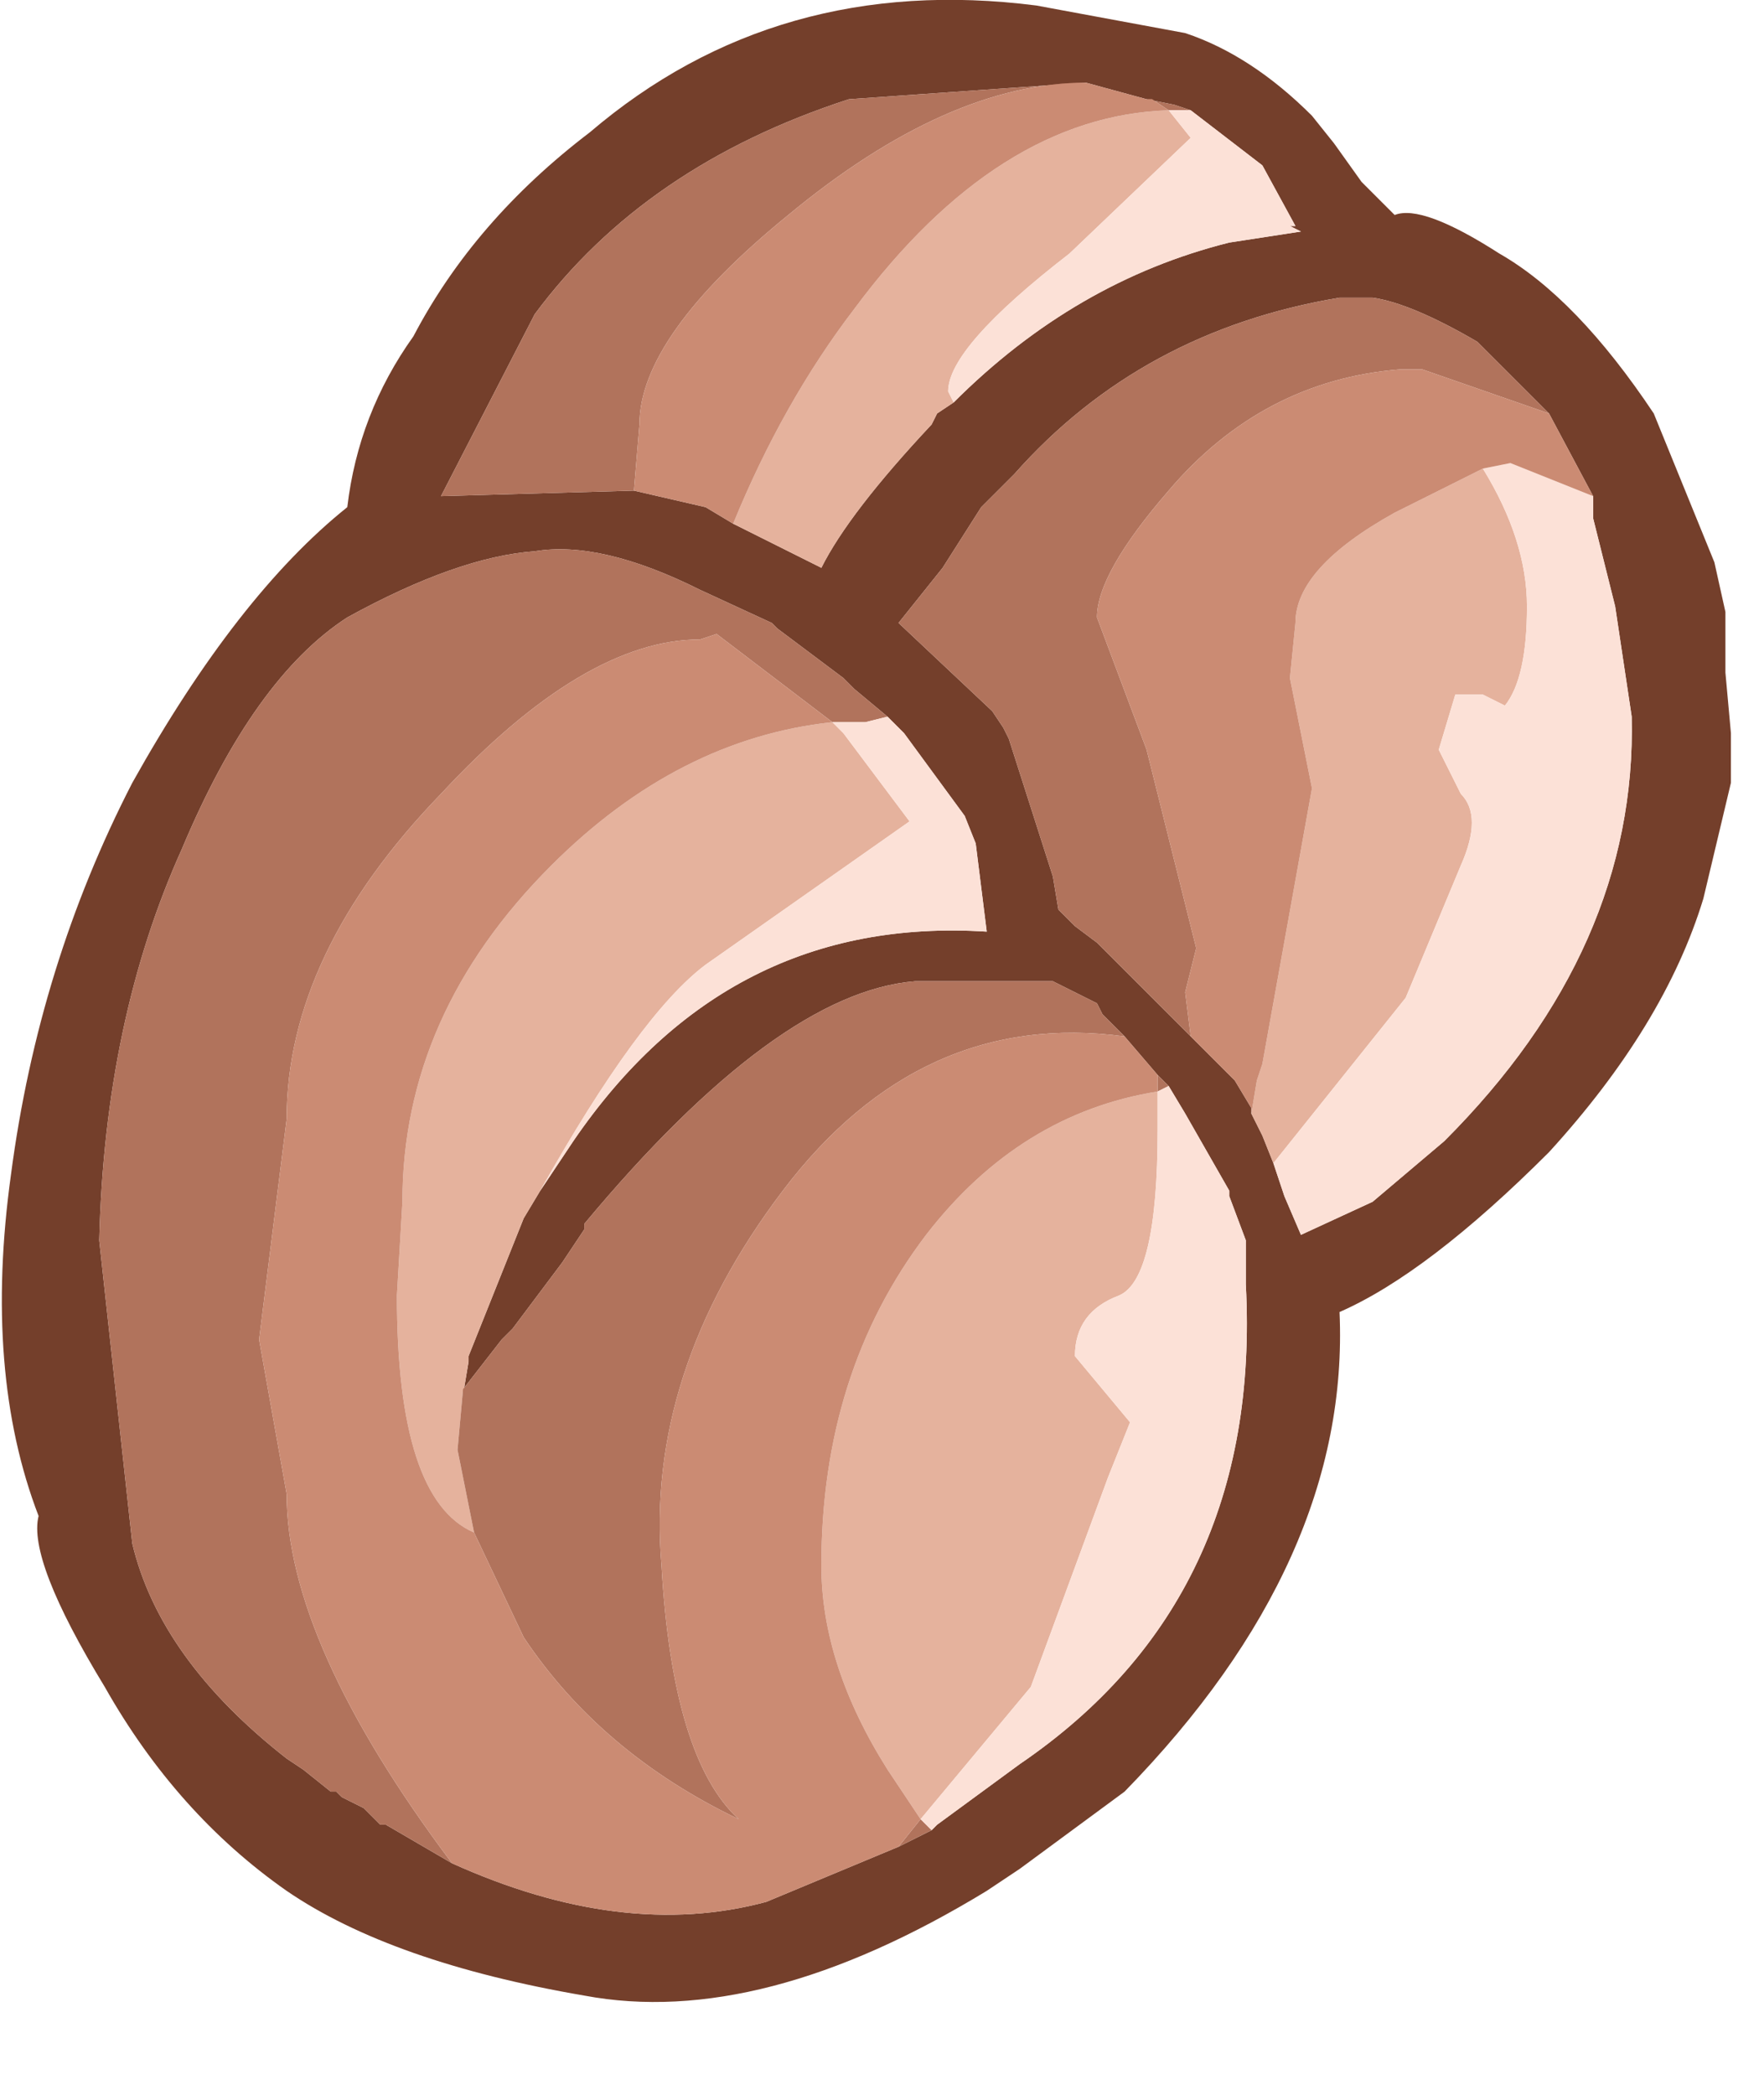<?xml version="1.0" encoding="utf-8"?>
<svg version="1.1" id="Layer_1"
xmlns="http://www.w3.org/2000/svg"
xmlns:xlink="http://www.w3.org/1999/xlink"
xmlns:author="http://www.sothink.com"
width="16px" height="19px"
xml:space="preserve">
<g id="472" transform="matrix(1, 0, 0, 1, 0, 0)">
<path style="fill:#743F2B;fill-opacity:1" d="M15.65,5.55L15.65 5.85L15.65 6.1L15.7 6.65L15.7 7.1L15.45 8.15Q15.1 9.3 14.05 10.45Q12.95 11.55 12.15 11.9Q12.25 14.15 10.2 16.25L9.25 16.95L8.95 17.15Q6.9 18.4 5.3 18.1Q3.55 17.8 2.6 17.15Q1.6 16.45 0.95 15.3Q0.25 14.15 0.35 13.75Q-0.15 12.45 0.1 10.65Q0.35 8.75 1.2 7.1Q2.15 5.4 3.15 4.6Q3.25 3.75 3.75 3.05Q4.3 2 5.35 1.2Q7.05 -0.25 9.4 0.05L10.75 0.3Q11.35 0.5 11.9 1.05L12.1 1.3L12.35 1.65L12.65 1.95Q12.9 1.85 13.6 2.3Q14.3 2.7 15 3.75L15.55 5.1L15.65 5.55M7.45,5.15Q7.7 4.65 8.45 3.85L8.5 3.75L8.65 3.65Q9.75 2.55 11.15 2.2L11.8 2.1L11.7 2.05L11.75 2.05L11.45 1.5L10.8 1L10.65 0.95L10.4 0.9L9.85 0.75L7.7 0.9Q5.85 1.5 4.85 2.85L4 4.5L5.75 4.45L6.4 4.6L6.65 4.75L7.45 5.15M10.85,9.45L11.2 9.8L11.35 10.05L11.35 10.1L11.45 10.3L11.55 10.55L11.65 10.85L11.8 11.2L12.45 10.9L13.1 10.35Q14.85 8.6 14.8 6.5L14.65 5.5L14.45 4.7L14.45 4.55L14.45 4.5L14.05 3.75L13.4 3.1Q12.8 2.75 12.45 2.7L12.2 2.7L12.15 2.7Q10.35 3 9.2 4.3L8.9 4.6L8.55 5.15L8.15 5.65L9 6.45L9.1 6.6L9.15 6.7L9.55 7.95L9.6 8.25L9.75 8.4L9.95 8.55L10.2 8.8L10.75 9.35L10.8 9.4L10.85 9.45M5.2,10.35Q6.6 8.3 8.95 8.45L8.85 7.65L8.75 7.4L8.2 6.65L8.05 6.5L7.75 6.25L7.65 6.15L7.05 5.7L7 5.65L6.35 5.35Q5.45 4.9 4.85 5Q4.15 5.05 3.15 5.6Q2.3 6.15 1.65 7.7Q0.95 9.25 0.9 11.25L1.2 14Q1.45 15.05 2.6 15.95L2.75 16.05L3 16.25L3.05 16.25L3.1 16.3L3.3 16.4L3.45 16.55L3.5 16.55L4.1 16.9Q5.65 17.6 6.95 17.25L8.15 16.75L8.45 16.6L8.5 16.55L9.25 16Q11.45 14.5 11.3 11.65L11.3 11.25L11.15 10.85L11.15 10.8L10.75 10.1L10.6 9.85L10.5 9.75L10.2 9.4L10 9.2L9.95 9.1L9.55 8.9L8.3 8.9Q7.05 9 5.3 11.1L5.3 11.15L5.1 11.45L4.65 12.05L4.55 12.15L4.2 12.6L4.2 12.65L4.25 12.35L4.25 12.3L4.75 11.05L4.9 10.8L5.2 10.35" />
<path style="fill:#E5B29D;fill-opacity:1" d="M6.65,4.75Q7.1 3.65 7.75 2.8Q9.05 1.05 10.6 1L10.8 1.25L9.7 2.3Q8.6 3.15 8.6 3.55L8.65 3.65L8.5 3.75L8.45 3.85Q7.7 4.65 7.45 5.15L6.65 4.75M11.55,10.55L11.45 10.3L11.35 10.1L11.4 9.8L11.45 9.65L11.9 7.15L11.7 6.15L11.75 5.65Q11.75 5.15 12.65 4.65L13.45 4.25Q13.85 4.9 13.85 5.5Q13.85 6.15 13.65 6.4L13.45 6.3L13.2 6.3L13.05 6.8L13.25 7.2Q13.45 7.4 13.25 7.85L13 8.45L12.75 9.05L11.55 10.55M7.65,6.65L8.25 7.45L6.4 8.75Q5.8 9.2 4.9 10.8L4.75 11.05L4.25 12.3L4.25 12.35L4.2 12.65L4.2 12.6L4.15 13.15L4.3 13.9Q3.6 13.6 3.6 11.75L3.65 10.9Q3.65 9.2 5 7.85Q6.15 6.7 7.55 6.55L7.65 6.65M8.35,16.5L8.05 16.05Q7.45 15.1 7.45 14.2Q7.45 12.45 8.4 11.2Q9.25 10.1 10.5 9.9L10.5 10.25Q10.5 11.6 10.15 11.75Q9.75 11.9 9.75 12.3L10.25 12.9L10.05 13.4L9.35 15.3L8.35 16.5" />
<path style="fill:#B1735C;fill-opacity:1" d="M10.65,0.95L10.8 1L10.7 1L10.6 1L10.45 0.9L10.4 0.9L10.65 0.95M4,4.5L4.85 2.85Q5.85 1.5 7.7 0.9L9.85 0.75Q8.6 0.75 7.15 1.95Q5.8 3.05 5.8 3.85L5.75 4.45L4 4.5M12.9,3.35L12.7 3.35Q11.45 3.45 10.6 4.45Q9.95 5.2 9.95 5.6L10.4 6.8L10.85 8.6L10.75 9L10.8 9.4L10.75 9.35L10.2 8.8L9.95 8.55L9.75 8.4L9.6 8.25L9.55 7.95L9.15 6.7L9.1 6.6L9 6.45L8.15 5.65L8.55 5.15L8.9 4.6L9.2 4.3Q10.35 3 12.15 2.7L12.2 2.7L12.45 2.7Q12.8 2.75 13.4 3.1L14.05 3.75L12.9 3.35M4.15,13.15L4.2 12.6L4.55 12.15L4.65 12.05L5.1 11.45L5.3 11.15L5.3 11.1Q7.05 9 8.3 8.9L9.55 8.9L9.95 9.1L10 9.2L10.2 9.4Q8.35 9.15 7.1 10.8Q5.85 12.45 6 14.2Q6.1 15.95 6.7 16.5L6.75 16.55L6.7 16.5Q5.45 15.9 4.75 14.85L4.3 13.9L4.15 13.15M7.85,6.55L7.55 6.55L6.5 5.75L6.35 5.8Q5.3 5.8 4 7.2Q2.6 8.65 2.6 10.15L2.35 12.15L2.6 13.55Q2.6 14.9 4.1 16.9L3.5 16.55L3.45 16.55L3.3 16.4L3.1 16.3L3.05 16.25L3 16.25L2.75 16.05L2.6 15.95Q1.45 15.05 1.2 14L0.9 11.25Q0.95 9.25 1.65 7.7Q2.3 6.15 3.15 5.6Q4.15 5.05 4.85 5Q5.45 4.9 6.35 5.35L7 5.65L7.05 5.7L7.65 6.15L7.75 6.25L8.05 6.5L7.85 6.55M8.45,16.6L8.15 16.75L8.35 16.5L8.45 16.6M10.5,9.9L10.5 9.75L10.6 9.85L10.5 9.9" />
<path style="fill:#FCE1D7;fill-opacity:1" d="M10.7,1L10.8 1L11.45 1.5L11.75 2.05L11.7 2.05L11.8 2.1L11.15 2.2Q9.75 2.55 8.65 3.65L8.6 3.55Q8.6 3.15 9.7 2.3L10.8 1.25L10.6 1L10.7 1M12.75,9.05L13 8.45L13.25 7.85Q13.45 7.4 13.25 7.2L13.05 6.8L13.2 6.3L13.45 6.3L13.65 6.4Q13.85 6.15 13.85 5.5Q13.85 4.9 13.45 4.25L13.7 4.2L14.45 4.5L14.45 4.55L14.45 4.7L14.65 5.5L14.8 6.5Q14.85 8.6 13.1 10.35L12.45 10.9L11.8 11.2L11.65 10.85L11.55 10.55L12.75 9.05M8.35,16.5L9.35 15.3L10.05 13.4L10.25 12.9L9.75 12.3Q9.75 11.9 10.15 11.75Q10.5 11.6 10.5 10.25L10.5 9.9L10.6 9.85L10.75 10.1L11.15 10.8L11.15 10.85L11.3 11.25L11.3 11.65Q11.45 14.5 9.25 16L8.5 16.55L8.45 16.6L8.35 16.5M4.9,10.8Q5.8 9.2 6.4 8.75L8.25 7.45L7.65 6.65L7.55 6.55L7.85 6.55L8.05 6.5L8.2 6.65L8.75 7.4L8.85 7.65L8.95 8.45Q6.6 8.3 5.2 10.35L4.9 10.8" />
<path style="fill:#CB8B73;fill-opacity:1" d="M7.75,2.8Q7.1 3.65 6.65 4.75L6.4 4.6L5.75 4.45L5.8 3.85Q5.8 3.05 7.15 1.95Q8.6 0.75 9.85 0.75L10.4 0.9L10.45 0.9L10.6 1Q9.05 1.05 7.75 2.8M13.7,4.2L13.45 4.25L12.65 4.65Q11.75 5.15 11.75 5.65L11.7 6.15L11.9 7.15L11.45 9.65L11.4 9.8L11.35 10.1L11.35 10.05L11.2 9.8L10.85 9.45L10.8 9.4L10.75 9L10.85 8.6L10.4 6.8L9.95 5.6Q9.95 5.2 10.6 4.45Q11.45 3.45 12.7 3.35L12.9 3.35L14.05 3.75L14.45 4.5L13.7 4.2M10.5,9.9Q9.25 10.1 8.4 11.2Q7.45 12.45 7.45 14.2Q7.45 15.1 8.05 16.05L8.35 16.5L8.15 16.75L6.95 17.25Q5.65 17.6 4.1 16.9Q2.6 14.9 2.6 13.55L2.35 12.15L2.6 10.15Q2.6 8.65 4 7.2Q5.3 5.8 6.35 5.8L6.5 5.75L7.55 6.55Q6.15 6.7 5 7.85Q3.65 9.2 3.65 10.9L3.6 11.75Q3.6 13.6 4.3 13.9L4.75 14.85Q5.45 15.9 6.7 16.5L6.75 16.55L6.7 16.5Q6.1 15.95 6 14.2Q5.85 12.45 7.1 10.8Q8.35 9.15 10.2 9.4L10.5 9.75L10.5 9.9" />
</g>
</svg>

